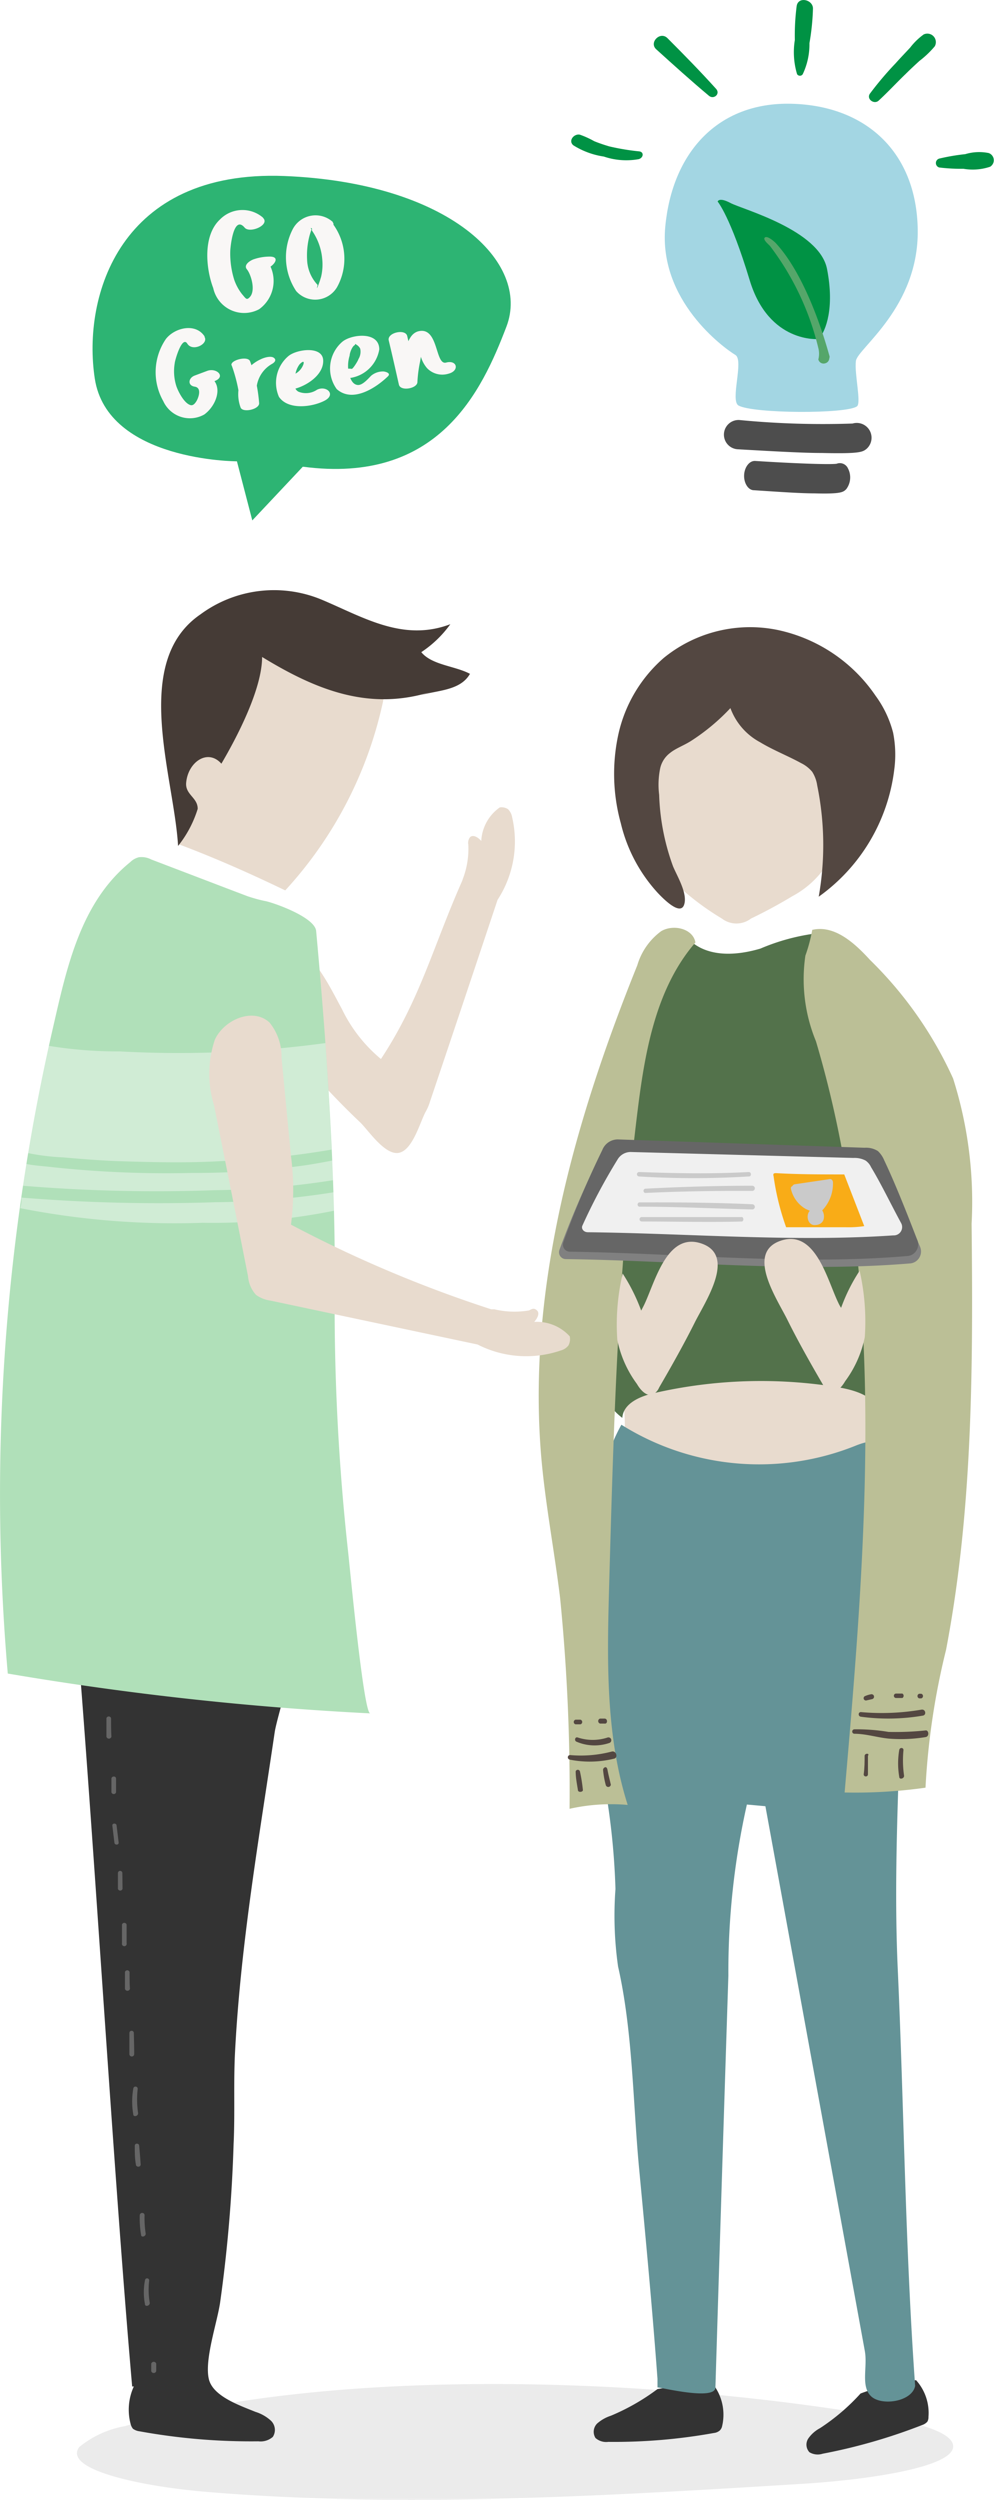 <svg xmlns="http://www.w3.org/2000/svg" viewBox="0 0 53.7 134.93"><defs><style>.cls-1{opacity:0.08;}.cls-2{fill:#e8dbce;}.cls-3{fill:#333;}.cls-4{fill:#649397;}.cls-5{fill:#534741;}.cls-6{fill:#53724b;}.cls-7{fill:#bbbf96;}.cls-8{fill:gray;}.cls-9{fill:#666;}.cls-10{fill:#f0f0f0;}.cls-11{fill:#f9ac17;}.cls-12{fill:#cacaca;}.cls-13{fill:#453b36;}.cls-14{fill:#b0e0b9;}.cls-15{fill:#fff;opacity:0.4;}.cls-16{fill:#2db473;}.cls-17{fill:#f9f7f6;}.cls-18{fill:#a3d6e3;}.cls-19{fill:#4d4d4d;}.cls-20{fill:#009244;}.cls-21{fill:#55a66a;}</style></defs><title>Ресурс 24</title><g id="Слой_2" data-name="Слой 2"><g id="для_кого" data-name="для кого"><path class="cls-1" d="M4.28,132.08c-.9,1.21,3.29,2.12,6.88,2.42,10.53.88,21.59.22,32.26-.44,3.82-.24,8.74-1,8-2.27-.43-.71-2.48-1.14-4.39-1.46-12.79-2.11-29.44-2.5-40.28.62A5.38,5.38,0,0,0,4.28,132.08Z"/><path class="cls-2" d="M38.31,35.91a3.06,3.06,0,0,0-1.23,1,11.26,11.26,0,0,0-2.62,6.62,4.53,4.53,0,0,0,.18,1.72,4.78,4.78,0,0,0,1,1.56A14.5,14.5,0,0,0,39,49.58a1.29,1.29,0,0,0,1.57,0c.77-.37,1.51-.77,2.24-1.21a5.08,5.08,0,0,0,1.72-1.5,5.35,5.35,0,0,0,.62-2.66q0-1,.06-2a7.27,7.27,0,0,0-.1-1.47,4.9,4.9,0,0,0-1.54-2.61A11.28,11.28,0,0,0,41,36.42,3.4,3.4,0,0,0,38.31,35.91Z"/><path class="cls-2" d="M33.26,73.87a9.76,9.76,0,0,1,.09,5.86,1.35,1.35,0,0,0-.1.56,1.13,1.13,0,0,0,.68.78,10.85,10.85,0,0,0,5.14.93,70,70,0,0,0,8.44-.49c.32-.4.1-1,0-1.49a12,12,0,0,1,0-4.67.72.72,0,0,0-.39-.85,12.46,12.46,0,0,0-6.58-1.91,17.45,17.45,0,0,0-2.8.25A32.67,32.67,0,0,0,33.26,73.87Z"/><path class="cls-3" d="M38.62,128.82a12.38,12.38,0,0,0-3.1.13A11.77,11.77,0,0,1,33,130.39a2.09,2.09,0,0,0-.74.42.63.63,0,0,0-.09.78.87.87,0,0,0,.69.21,30.3,30.3,0,0,0,5.71-.48.58.58,0,0,0,.31-.13A.46.46,0,0,0,39,131,2.7,2.7,0,0,0,38.62,128.82Z"/><path class="cls-3" d="M49.49,128.47a12.47,12.47,0,0,0-3,.72,11.23,11.23,0,0,1-2.19,1.87,1.8,1.8,0,0,0-.62.54.6.6,0,0,0,.05.76.87.87,0,0,0,.71.08,30.37,30.37,0,0,0,5.38-1.55.64.64,0,0,0,.28-.18.48.48,0,0,0,.06-.26A2.64,2.64,0,0,0,49.49,128.47Z"/><path class="cls-4" d="M48.5,106.27c-.31-6.89.34-13.9.29-20.83a16.51,16.51,0,0,0-1-7.1A1.16,1.16,0,0,0,47.6,78c-.32-.33-.87-.16-1.3,0a14,14,0,0,1-12.73-1.1,9.16,9.16,0,0,0-1.14,3.85c-.29,2.17-.62,4.33-.7,6.5h0c0,.47,0,.94,0,1.4a62.31,62.31,0,0,0,1,8.05,38.72,38.72,0,0,1,.52,5.26,19.46,19.46,0,0,0,.14,4.18c.79,3.48.8,7.27,1.13,10.83.36,3.81.72,7.62,1,11.43,0,.16,0,.31,0,.46.19,0,3.13.73,3.13,0q.34-11.11.7-22.22a41.14,41.14,0,0,1,1-9.24l1,.09,5.37,29.4c.16.86-.23,1.89.33,2.44s2.22.31,2.39-.55C48.9,121.24,48.84,113.76,48.5,106.27Z"/><path class="cls-5" d="M36.2,40.64a1.43,1.43,0,0,0-.53.81,4.41,4.41,0,0,0-.06,1.45,12.31,12.31,0,0,0,.75,3.86c.22.53.8,1.47.6,2.07s-1.07-.26-1.42-.63a8.44,8.44,0,0,1-2-3.76,10,10,0,0,1-.13-4.82,7.65,7.65,0,0,1,2.45-4.11A7.39,7.39,0,0,1,42,34a8.54,8.54,0,0,1,5.3,3.55,5.82,5.82,0,0,1,.95,2,6.07,6.07,0,0,1,.06,2,9.89,9.89,0,0,1-4.08,6.85,16,16,0,0,0-.08-6,1.88,1.88,0,0,0-.27-.74,1.82,1.82,0,0,0-.6-.47c-.73-.4-1.51-.7-2.22-1.13a3.43,3.43,0,0,1-1.6-1.84A11.2,11.2,0,0,1,37.32,40C36.92,40.25,36.51,40.39,36.2,40.64Z"/><path class="cls-6" d="M48.79,72.58c.15,1.41.09,3.19-1.2,3.79-.23-1-1.38-1.34-2.36-1.5a25.87,25.87,0,0,0-9.88.32c-.77.17-1.68.56-1.73,1.34-1.26-.94-1.59-2.67-1.7-4.24-.49-7.13,1.77-14.12,4-20.91.18-.56.58-1.25,1.15-1.11-.06.18.08.37.21.5,1,.91,2.52.81,3.8.43A11.36,11.36,0,0,1,45,50.3a9.88,9.88,0,0,0-.16,4.15A17.33,17.33,0,0,0,46,57.25a20.86,20.86,0,0,1,1.31,5Q48.22,67.39,48.79,72.58Z"/><path class="cls-7" d="M47,51.81c-.83-.91-1.92-1.9-3.12-1.62a8.38,8.38,0,0,1-.37,1.39,8.78,8.78,0,0,0,.57,4.62c3.87,13,2.73,27,1.55,40.55A27.17,27.17,0,0,0,50,96.49a39.33,39.33,0,0,1,1.11-7.44c1.45-7.57,1.46-15.33,1.38-23a22,22,0,0,0-1-7.84A21.18,21.18,0,0,0,47,51.81Z"/><path class="cls-7" d="M34.43,52.1a3.51,3.51,0,0,1,1.29-1.84c.66-.39,1.72-.14,1.85.61-2.12,2.45-2.72,5.84-3.12,9.05-1.06,8.49-1.3,17.06-1.54,25.61-.11,4-.21,8.08,1,11.89a10.34,10.34,0,0,0-3.14.21,105.15,105.15,0,0,0-.51-11.37c-.3-2.47-.77-4.92-1-7.4C28.43,69.73,31,60.6,34.43,52.1Z"/><path class="cls-8" d="M47.89,63a1.35,1.35,0,0,0-.34-.5,1.26,1.26,0,0,0-.74-.18L33.22,61.9a.89.89,0,0,0-.85.57,49.66,49.66,0,0,0-2.15,5,.37.37,0,0,0,.34.49c6.11.08,12.54.74,18.65.23a.65.65,0,0,0,.49-.91C49.09,65.88,48.5,64.27,47.89,63Z"/><path class="cls-9" d="M47.77,62.63a1.43,1.43,0,0,0-.34-.5,1.19,1.19,0,0,0-.72-.18L33.38,61.5a.9.9,0,0,0-.84.57,49.38,49.38,0,0,0-2.11,5,.38.38,0,0,0,.33.49c6,.08,12.31.75,18.3.23a.63.63,0,0,0,.48-.9C49,65.49,48.36,63.87,47.77,62.63Z"/><path class="cls-10" d="M47.06,63a.88.88,0,0,0-.3-.36,1.27,1.27,0,0,0-.65-.14l-12-.32a.82.82,0,0,0-.75.41,31.44,31.44,0,0,0-1.9,3.57c-.07.17.08.35.3.35,5.41.06,11.1.54,16.5.17a.45.45,0,0,0,.43-.65C48.13,65,47.6,63.89,47.06,63Z"/><path class="cls-2" d="M45.29,70.32c-.6-1.23-1.23-4-3.12-3.35s-.2,3.12.37,4.27,1.25,2.35,1.92,3.5a.75.75,0,0,0,.33.37c.34.15.68-.23.87-.56a6,6,0,0,0,1.06-2.38,12.3,12.3,0,0,0-.28-3.58,9.5,9.5,0,0,0-1,2C45.38,70.5,45.33,70.41,45.29,70.32Z"/><path class="cls-2" d="M34.78,70.47c.6-1.22,1.23-4,3.12-3.35s.2,3.13-.37,4.27-1.25,2.35-1.92,3.5a.78.78,0,0,1-.32.37c-.35.15-.69-.23-.88-.56a6,6,0,0,1-1.06-2.38,12,12,0,0,1,.29-3.58,10,10,0,0,1,1,2Z"/><path class="cls-11" d="M41.79,63.36a.14.14,0,0,0,0,.11,13.68,13.68,0,0,0,.68,2.77h3.22a5.65,5.65,0,0,0,1-.06l-1.08-2.79c-1.23,0-2.45,0-3.68-.07C41.88,63.32,41.82,63.32,41.79,63.36Z"/><path class="cls-12" d="M40.44,63.26c-2,.11-3.93.07-5.91,0a.12.12,0,0,0,0,.24,48.57,48.57,0,0,0,5.91,0C40.61,63.52,40.61,63.25,40.44,63.26Z"/><path class="cls-12" d="M40.64,64c-1.93,0-3.86.06-5.79.16a.12.12,0,0,0,0,.23c1.93-.09,3.86-.12,5.79-.11A.14.14,0,0,0,40.64,64Z"/><path class="cls-12" d="M40.64,65c-2-.09-4.07-.11-6.11-.1a.12.12,0,0,0,0,.23c2,0,4.08.1,6.11.15A.14.14,0,0,0,40.64,65Z"/><path class="cls-12" d="M40.1,65.69c-1.81,0-3.62,0-5.43,0a.12.12,0,0,0,0,.24c1.81,0,3.62.05,5.43,0A.15.15,0,0,0,40.1,65.69Z"/><path class="cls-12" d="M44.23,65.16a.11.11,0,0,0-.2.11c-.12.07,0,.26.12.19A.22.22,0,0,0,44.23,65.16Z"/><path class="cls-12" d="M45,63.82c0-.09-.07-.19-.16-.18l-1.9.28a.17.17,0,0,0-.13.1.12.12,0,0,0-.08.15,1.67,1.67,0,0,0,.81,1.09h0l.21.09c-.24.25-.1.83.31.77.19,0,.43-.12.45-.39a.61.61,0,0,0-.09-.4A2.09,2.09,0,0,0,45,63.82Z"/><path class="cls-5" d="M33.05,94.54a6.57,6.57,0,0,1-2.25.19c-.15,0-.18.22,0,.25a5.51,5.51,0,0,0,2.39-.06C33.4,94.86,33.29,94.48,33.05,94.54Z"/><path class="cls-5" d="M31.33,95.61a.12.12,0,0,0-.23,0c0,.34.07.68.12,1,0,.16.29.12.27,0A8.66,8.66,0,0,0,31.33,95.61Z"/><path class="cls-5" d="M33,96.33c-.06-.27-.13-.53-.18-.8s-.25-.1-.24,0a4.66,4.66,0,0,0,.15.83A.14.14,0,0,0,33,96.33Z"/><path class="cls-5" d="M50,93.4a15.4,15.4,0,0,1-2,.08,10.37,10.37,0,0,0-1.84-.14.12.12,0,0,0,0,.24c.62,0,1.23.2,1.84.26A8.12,8.12,0,0,0,50,93.76C50.22,93.73,50.18,93.37,50,93.4Z"/><path class="cls-5" d="M46.71,94.77c0,.33,0,.65-.05,1,0,.15.23.15.23,0,0-.33,0-.65,0-1C47,94.62,46.72,94.62,46.71,94.77Z"/><path class="cls-5" d="M48.81,94.46c0-.15-.21-.15-.23,0a4.35,4.35,0,0,0,0,1.44c0,.18.29.1.26-.07A5.7,5.7,0,0,1,48.81,94.46Z"/><path class="cls-5" d="M49.77,92.28a12.7,12.7,0,0,1-3.26.13c-.16,0-.16.23,0,.25a11.07,11.07,0,0,0,3.35-.06C50.07,92.56,50,92.23,49.77,92.28Z"/><path class="cls-5" d="M32.83,93.78a2.57,2.57,0,0,1-1.62,0c-.15-.05-.2.18-.06.23a2.48,2.48,0,0,0,1.76.07A.15.15,0,0,0,32.83,93.78Z"/><path class="cls-5" d="M47.05,91.45a1.32,1.32,0,0,0-.3.09.12.12,0,1,0,.06.24l.31-.07A.13.13,0,0,0,47.05,91.45Z"/><path class="cls-5" d="M48.75,91.41l-.34,0a.12.12,0,1,0,0,.24h.34A.14.14,0,0,0,48.75,91.41Z"/><path class="cls-5" d="M49.77,91.42h-.11a.13.13,0,0,0,0,.25h.11A.13.13,0,0,0,49.77,91.42Z"/><path class="cls-5" d="M31.36,92.82h-.27a.13.13,0,0,0,0,.25h.27A.13.13,0,0,0,31.36,92.82Z"/><path class="cls-5" d="M32.65,92.76l-.23,0a.14.14,0,0,0,0,.27h.23C32.84,93.07,32.84,92.75,32.65,92.76Z"/><path class="cls-2" d="M27.67,44.12a.8.8,0,0,0-.22-.44.63.63,0,0,0-.45-.1,2.35,2.35,0,0,0-1,1.81c-.16-.18-.42-.36-.6-.21a.49.49,0,0,0-.1.41A4.55,4.55,0,0,1,25,47.45a1,1,0,0,1-.06.16c-1.56,3.53-2.25,6.35-4.36,9.55a8.06,8.06,0,0,1-2.11-2.7c-.91-1.68-2.09-4.25-4.43-3.85a1.43,1.43,0,0,0-1,1.54A4.13,4.13,0,0,0,13.83,54a41.3,41.3,0,0,0,5.66,6.61c.46.47,1.34,1.78,2.08,1.61S22.7,60.54,23,60a2.53,2.53,0,0,0,.22-.51Q25.07,54,26.88,48.57l0,0A5.77,5.77,0,0,0,27.67,44.12Z"/><path class="cls-2" d="M13.6,34.72a8.14,8.14,0,0,0-2.15,3A11.91,11.91,0,0,0,10,42.16c-.08,1.15.15,2.38-.37,3.4,2,.75,3.89,1.59,5.78,2.5a21.85,21.85,0,0,0,5.34-10.47.74.74,0,0,0,0-.39.77.77,0,0,0-.31-.31,22.38,22.38,0,0,0-5.55-2.37,1.48,1.48,0,0,0-.62-.11A1.33,1.33,0,0,0,13.6,34.72Z"/><path class="cls-3" d="M7.14,128.81C6.06,116.49,5,97.79,3.93,85.47c3.13-.33,6.49,4.12,9.64,4.2,1,0,2.29-2.78,2.48-1.63.14.8-1.09,4.63-1.21,5.46C14,99.19,13,104.94,12.7,110.72c-.09,1.67,0,3.35-.08,5a78.16,78.16,0,0,1-.72,8.5c-.15,1.11-.88,3.16-.61,4.22.24.9,1.62,1.38,2.51,1.74a2.2,2.2,0,0,1,.84.48.69.69,0,0,1,.1.87,1,1,0,0,1-.78.24,33.67,33.67,0,0,1-6.42-.54.76.76,0,0,1-.36-.14.72.72,0,0,1-.13-.28,3,3,0,0,1,.18-2Z"/><path class="cls-13" d="M23.39,37.31c-3.44,1.12-6.36-.1-9.23-1.85,0,1.72-1.34,4.3-2.2,5.76-.74-.83-1.79-.09-1.9,1-.08.67.63.82.62,1.44a6.06,6.06,0,0,1-1.06,2c-.22-3.78-2.55-9.93,1.21-12.5a6.7,6.7,0,0,1,6.58-.78c2.21.93,4.37,2.28,6.92,1.31a6,6,0,0,1-1.57,1.51c.57.7,1.82.74,2.63,1.17-.54.95-1.86.88-2.78,1.19Z"/><path class="cls-14" d="M13.39,48.38l-.87-.33L8.17,46.39a1.12,1.12,0,0,0-.67-.12,1,1,0,0,0-.46.26c-2.7,2.18-3.44,5.73-4.18,8.95A112.21,112.21,0,0,0,.42,90.33,166.47,166.47,0,0,0,20,92.48c-.36,0-1.11-8-1.2-8.78a121.52,121.52,0,0,1-.72-13.88c.05-4.66-.2-9.29-.53-13.94q-.21-2.81-.47-5.63c-.07-.73-2.19-1.49-2.72-1.61C14,48.57,13.7,48.48,13.39,48.38Z"/><path class="cls-15" d="M3.42,62.47c1,.09,1.91.16,2.87.2,1.88.06,3.79.11,5.68,0a45.84,45.84,0,0,0,5.94-.62h0c-.08-1.92-.2-3.83-.33-5.75a58.75,58.75,0,0,1-11.11.45,23,23,0,0,1-3.89-.31c-.42,1.92-.78,3.85-1.1,5.79A11.93,11.93,0,0,0,3.42,62.47Z"/><path class="cls-15" d="M11.61,64.24A44,44,0,0,0,18,63.7c0-.36,0-.71,0-1.07-.51.1-1,.19-1.53.27a43.48,43.48,0,0,1-6.14.41A57.8,57.8,0,0,1,2.85,63c-.47-.06-1-.08-1.44-.18L1.23,64A87.69,87.69,0,0,0,11.61,64.24Z"/><path class="cls-15" d="M10.94,66a33.1,33.1,0,0,0,7.1-.65c0-.34,0-.68,0-1a42.87,42.87,0,0,1-6.41.54,91.39,91.39,0,0,1-10.47-.25c0,.19,0,.38-.07.57A43,43,0,0,0,10.94,66Z"/><path class="cls-2" d="M30.78,72.13a2.4,2.4,0,0,0-1.92-.78c.16-.18.32-.46.15-.62s-.28-.07-.43,0a4.71,4.71,0,0,1-1.87-.06l-.17,0h0A68.12,68.12,0,0,1,15.72,66.1a14.33,14.33,0,0,0,0-3.7l-.51-5.31a2.92,2.92,0,0,0-.65-1.9c-.88-.82-2.44-.17-2.95.92a5.77,5.77,0,0,0-.05,3.54q.93,4.62,1.84,9.24a1.69,1.69,0,0,0,.43,1,1.73,1.73,0,0,0,.78.31L25.8,72.57v0a5.78,5.78,0,0,0,4.5.32.78.78,0,0,0,.41-.27A.72.72,0,0,0,30.78,72.13Z"/><path class="cls-9" d="M6,92.74a.13.13,0,0,0-.25,0c0,.32,0,.65,0,1a.14.14,0,0,0,.27,0C6,93.39,6,93.06,6,92.74Z"/><path class="cls-9" d="M6.27,96c0-.15-.24-.15-.25,0v.74a.13.13,0,0,0,.25,0Z"/><path class="cls-9" d="M6.3,98.54c0-.15-.25-.15-.23,0s.07.61.11.91c0,.15.25.15.23,0Z"/><path class="cls-9" d="M6.61,101.1a.12.12,0,1,0-.24,0c0,.28,0,.57,0,.85a.13.13,0,0,0,.25,0Z"/><path class="cls-9" d="M6.84,103.88a.13.13,0,0,0-.25,0v1a.13.13,0,1,0,.25,0Z"/><path class="cls-9" d="M7,106.44a.13.13,0,0,0-.25,0c0,.3,0,.61,0,.91a.14.14,0,0,0,.27,0C7,107.05,7,106.74,7,106.44Z"/><path class="cls-9" d="M7.23,109.73a.12.12,0,0,0-.24,0c0,.38,0,.76,0,1.14a.13.13,0,0,0,.26,0C7.25,110.49,7.24,110.11,7.23,109.73Z"/><path class="cls-9" d="M7.44,112.74c0-.14-.22-.17-.24,0a4,4,0,0,0,0,1.38c0,.17.28.1.26-.07A5,5,0,0,1,7.44,112.74Z"/><path class="cls-9" d="M7.52,115.82c0-.15-.24-.16-.24,0,0,.34,0,.68.06,1,0,.17.27.17.26,0C7.58,116.5,7.55,116.16,7.52,115.82Z"/><path class="cls-9" d="M7.81,119.57c0-.17-.25-.17-.26,0a5.3,5.3,0,0,0,.07,1.05c0,.17.27.1.25-.07A5.32,5.32,0,0,1,7.81,119.57Z"/><path class="cls-9" d="M8.06,123.09c0-.14-.21-.17-.23,0a3.39,3.39,0,0,0,0,1.27c0,.17.28.1.26-.07A4.11,4.11,0,0,1,8.06,123.09Z"/><path class="cls-9" d="M8.44,127.58a.14.14,0,0,0-.27,0v.4a.14.14,0,0,0,.27,0Z"/><path id="_Контур_" data-name="&lt;Контур&gt;" class="cls-16" d="M13.63,28.09,12.8,24.9s-7,0-7.68-4.47S6.49,9.15,15.36,9.5s13.33,4.65,12,8.13-3.66,8.53-11,7.56Z"/><path class="cls-17" d="M14.2,11.74a1.7,1.7,0,0,0-2.32.11c-.93.87-.76,2.65-.36,3.7A1.71,1.71,0,0,0,14,16.69a1.88,1.88,0,0,0,.37-2.7l-.41.57.2,0c.48,0,1.15-.73.38-.71a2.67,2.67,0,0,0-.79.13c-.21.06-.62.31-.41.56s.49,1.13.16,1.49c-.18.2-.22.08-.43-.16a2.68,2.68,0,0,1-.42-.78,4.74,4.74,0,0,1-.21-1.54c0-.13.16-2,.78-1.26.28.32,1.36-.14,1-.52Z"/><path class="cls-17" d="M18,12a1.39,1.39,0,0,0-2.18.36A3.3,3.3,0,0,0,16,15.71a1.37,1.37,0,0,0,2.22-.23A3.16,3.16,0,0,0,18,12.11c-.24-.34-1.31.1-1.13.36A3.14,3.14,0,0,1,17.41,14a2.92,2.92,0,0,1-.06.93l-.07.23c-.15.43-.19.5-.12.22A2.09,2.09,0,0,1,16.59,14a4.21,4.21,0,0,1,.08-1.06,3.47,3.47,0,0,1,.16-.55c-.09-.14,0-.11.13.09s1.33-.21,1-.49Z"/><path class="cls-17" d="M11.06,18.17c-.48-.76-1.62-.49-2.1.13a3.17,3.17,0,0,0-.14,3.35,1.58,1.58,0,0,0,2.22.72c.8-.59,1.12-1.95-.12-2.15,0,.2,0,.4,0,.6l.67-.25c.64-.24.1-.74-.4-.55l-.67.25c-.35.13-.4.54,0,.6s.2.6.1.77-.2.25-.31.23c-.36-.08-.7-.77-.79-1.05a2.65,2.65,0,0,1-.08-1.22c0-.11.39-1.51.68-1.05s1.18,0,.92-.38Z"/><path class="cls-17" d="M12.52,19.73A8.45,8.45,0,0,1,13,22l1-.23a1.66,1.66,0,0,1,.68-2.12c.15-.08.28-.22.11-.34s-.54,0-.7.08A2.07,2.07,0,0,0,13,22c.12.29,1,.1,1-.23a8.37,8.37,0,0,0-.49-2.27c-.12-.32-1.1-.05-1,.22Z"/><path class="cls-17" d="M15.86,21c.67-.15,1.63-.75,1.6-1.55s-1.44-.6-1.88-.23a1.89,1.89,0,0,0-.51,2.2c.5.73,1.8.55,2.46.21s.09-.85-.41-.59a1.07,1.07,0,0,1-1,.1c-.32-.18-.23-.66-.15-1a1.24,1.24,0,0,1,.21-.47c.13-.14.28-.23.21,0a.94.94,0,0,1-.71.6c-.61.14-.46.81.16.67Z"/><path class="cls-17" d="M18.37,20.4a1.87,1.87,0,0,0,2.12-1.54c0-1-1.52-.82-2-.41A1.9,1.9,0,0,0,18.19,21c.86.77,2.13-.07,2.77-.69.17-.17-.13-.25-.24-.26a1,1,0,0,0-.67.23c-.15.15-.46.52-.72.5s-.37-.28-.44-.46a1.89,1.89,0,0,1,0-1.13c0-.14.14-.52.29-.57,0-.07,0-.07.1,0a.49.49,0,0,1,.18.2.76.76,0,0,1-.1.57c0,.05-.29.53-.36.52a1,1,0,0,0-.71.16c-.12.12-.16.28.07.31Z"/><path class="cls-17" d="M21,18.37c.19.79.37,1.59.55,2.39.09.38,1,.21,1-.14a7.14,7.14,0,0,1,.15-1.13,3.19,3.19,0,0,1,.41-1.18l-.6.19s.2.69.23.76a1.64,1.64,0,0,0,.33.61,1.14,1.14,0,0,0,1.16.3c.6-.15.48-.76-.13-.6s-.39-2-1.53-1.68c-.43.14-.55.64-.68,1a6.61,6.61,0,0,0-.34,1.76l1-.14L22,18.14c-.09-.41-1.09-.19-1,.23Z"/><g id="_Группа_" data-name="&lt;Группа&gt;"><g id="_Группа_2" data-name="&lt;Группа&gt;"><g id="_Группа_3" data-name="&lt;Группа&gt;"><path id="_Контур_2" data-name="&lt;Контур&gt;" class="cls-18" d="M39.9,21.89c-.47-.26.3-2.44-.17-2.73-.66-.4-4.16-2.95-3.79-6.92S38.75,5.5,42.76,5.6s6.76,2.6,6.82,6.8-3.25,6.4-3.34,7.08.3,2.26.06,2.45C45.75,22.35,40.71,22.33,39.9,21.89Z"/><g id="_Группа_4" data-name="&lt;Группа&gt;"><path id="_Контур_3" data-name="&lt;Контур&gt;" class="cls-19" d="M44.41,24.45c-1,0-2.44-.08-4.55-.2a.79.79,0,0,1,.08-1.58,47,47,0,0,0,6.12.19.8.8,0,0,1,.74,1.38C46.6,24.39,46.47,24.5,44.41,24.45Z"/></g><g id="_Группа_5" data-name="&lt;Группа&gt;"><path id="_Контур_4" data-name="&lt;Контур&gt;" class="cls-19" d="M44,26.63c-.72,0-1.75-.07-3.27-.17-.31,0-.55-.39-.53-.82s.29-.78.6-.76c1.88.12,4,.21,4.4.15a.48.48,0,0,1,.61.25,1.05,1.05,0,0,1-.09,1.12C45.56,26.56,45.46,26.67,44,26.63Z"/></g></g></g><path id="_Контур_5" data-name="&lt;Контур&gt;" class="cls-20" d="M43.92.46c0-.48-.79-.67-.88-.14a12.46,12.46,0,0,0-.1,1.84A4.13,4.13,0,0,0,43.06,4a.18.18,0,0,0,.31,0,3.77,3.77,0,0,0,.36-1.67A12.89,12.89,0,0,0,43.92.46Z"/><path id="_Контур_6" data-name="&lt;Контур&gt;" class="cls-20" d="M49.9,1.86a3.5,3.5,0,0,0-.73.71c-.26.28-.53.56-.78.84A17.87,17.87,0,0,0,47,5.05c-.21.29.22.61.47.38.5-.46,1-1,1.46-1.44.24-.24.49-.47.74-.7a5.2,5.2,0,0,0,.83-.79A.46.46,0,0,0,49.9,1.86Z"/><path id="_Контур_7" data-name="&lt;Контур&gt;" class="cls-20" d="M38.69,4.8C37.85,3.87,37,3,36.06,2.06c-.39-.39-1,.22-.62.59.94.85,1.89,1.71,2.86,2.52C38.56,5.39,38.93,5.07,38.69,4.8Z"/><path id="_Контур_8" data-name="&lt;Контур&gt;" class="cls-20" d="M34.53,8.17a12.44,12.44,0,0,1-1.62-.27c-.27-.08-.54-.17-.81-.28a4.81,4.81,0,0,0-.77-.35c-.31-.07-.65.32-.36.57a4.26,4.26,0,0,0,1.65.61,3.78,3.78,0,0,0,1.89.14C34.77,8.51,34.8,8.2,34.53,8.17Z"/><path id="_Контур_9" data-name="&lt;Контур&gt;" class="cls-20" d="M53.41,8.26a2.58,2.58,0,0,0-1.26.06,11.22,11.22,0,0,0-1.41.24.25.25,0,0,0,0,.48,9.59,9.59,0,0,0,1.31.07A2.94,2.94,0,0,0,53.49,9,.41.41,0,0,0,53.41,8.26Z"/></g><path id="_Контур_10" data-name="&lt;Контур&gt;" class="cls-20" d="M44.24,18.3s-2.7.26-3.74-3.18-1.73-4.24-1.73-4.24.06-.26.7.08,4.8,1.45,5.21,3.56S44.62,17.84,44.24,18.3Z"/><g id="_Группа_6" data-name="&lt;Группа&gt;"><path id="_Контур_11" data-name="&lt;Контур&gt;" class="cls-21" d="M44.8,19.36a.29.29,0,0,1-.22.25.29.29,0,0,1-.37-.21,1.23,1.23,0,0,0,0-.61,14.78,14.78,0,0,0-2.61-5.51c-.11-.12-.4-.35-.28-.46s.46.17.58.29c1.86,2,2.87,6,2.92,6.13A.49.49,0,0,1,44.8,19.36Z"/></g></g></g></svg>
